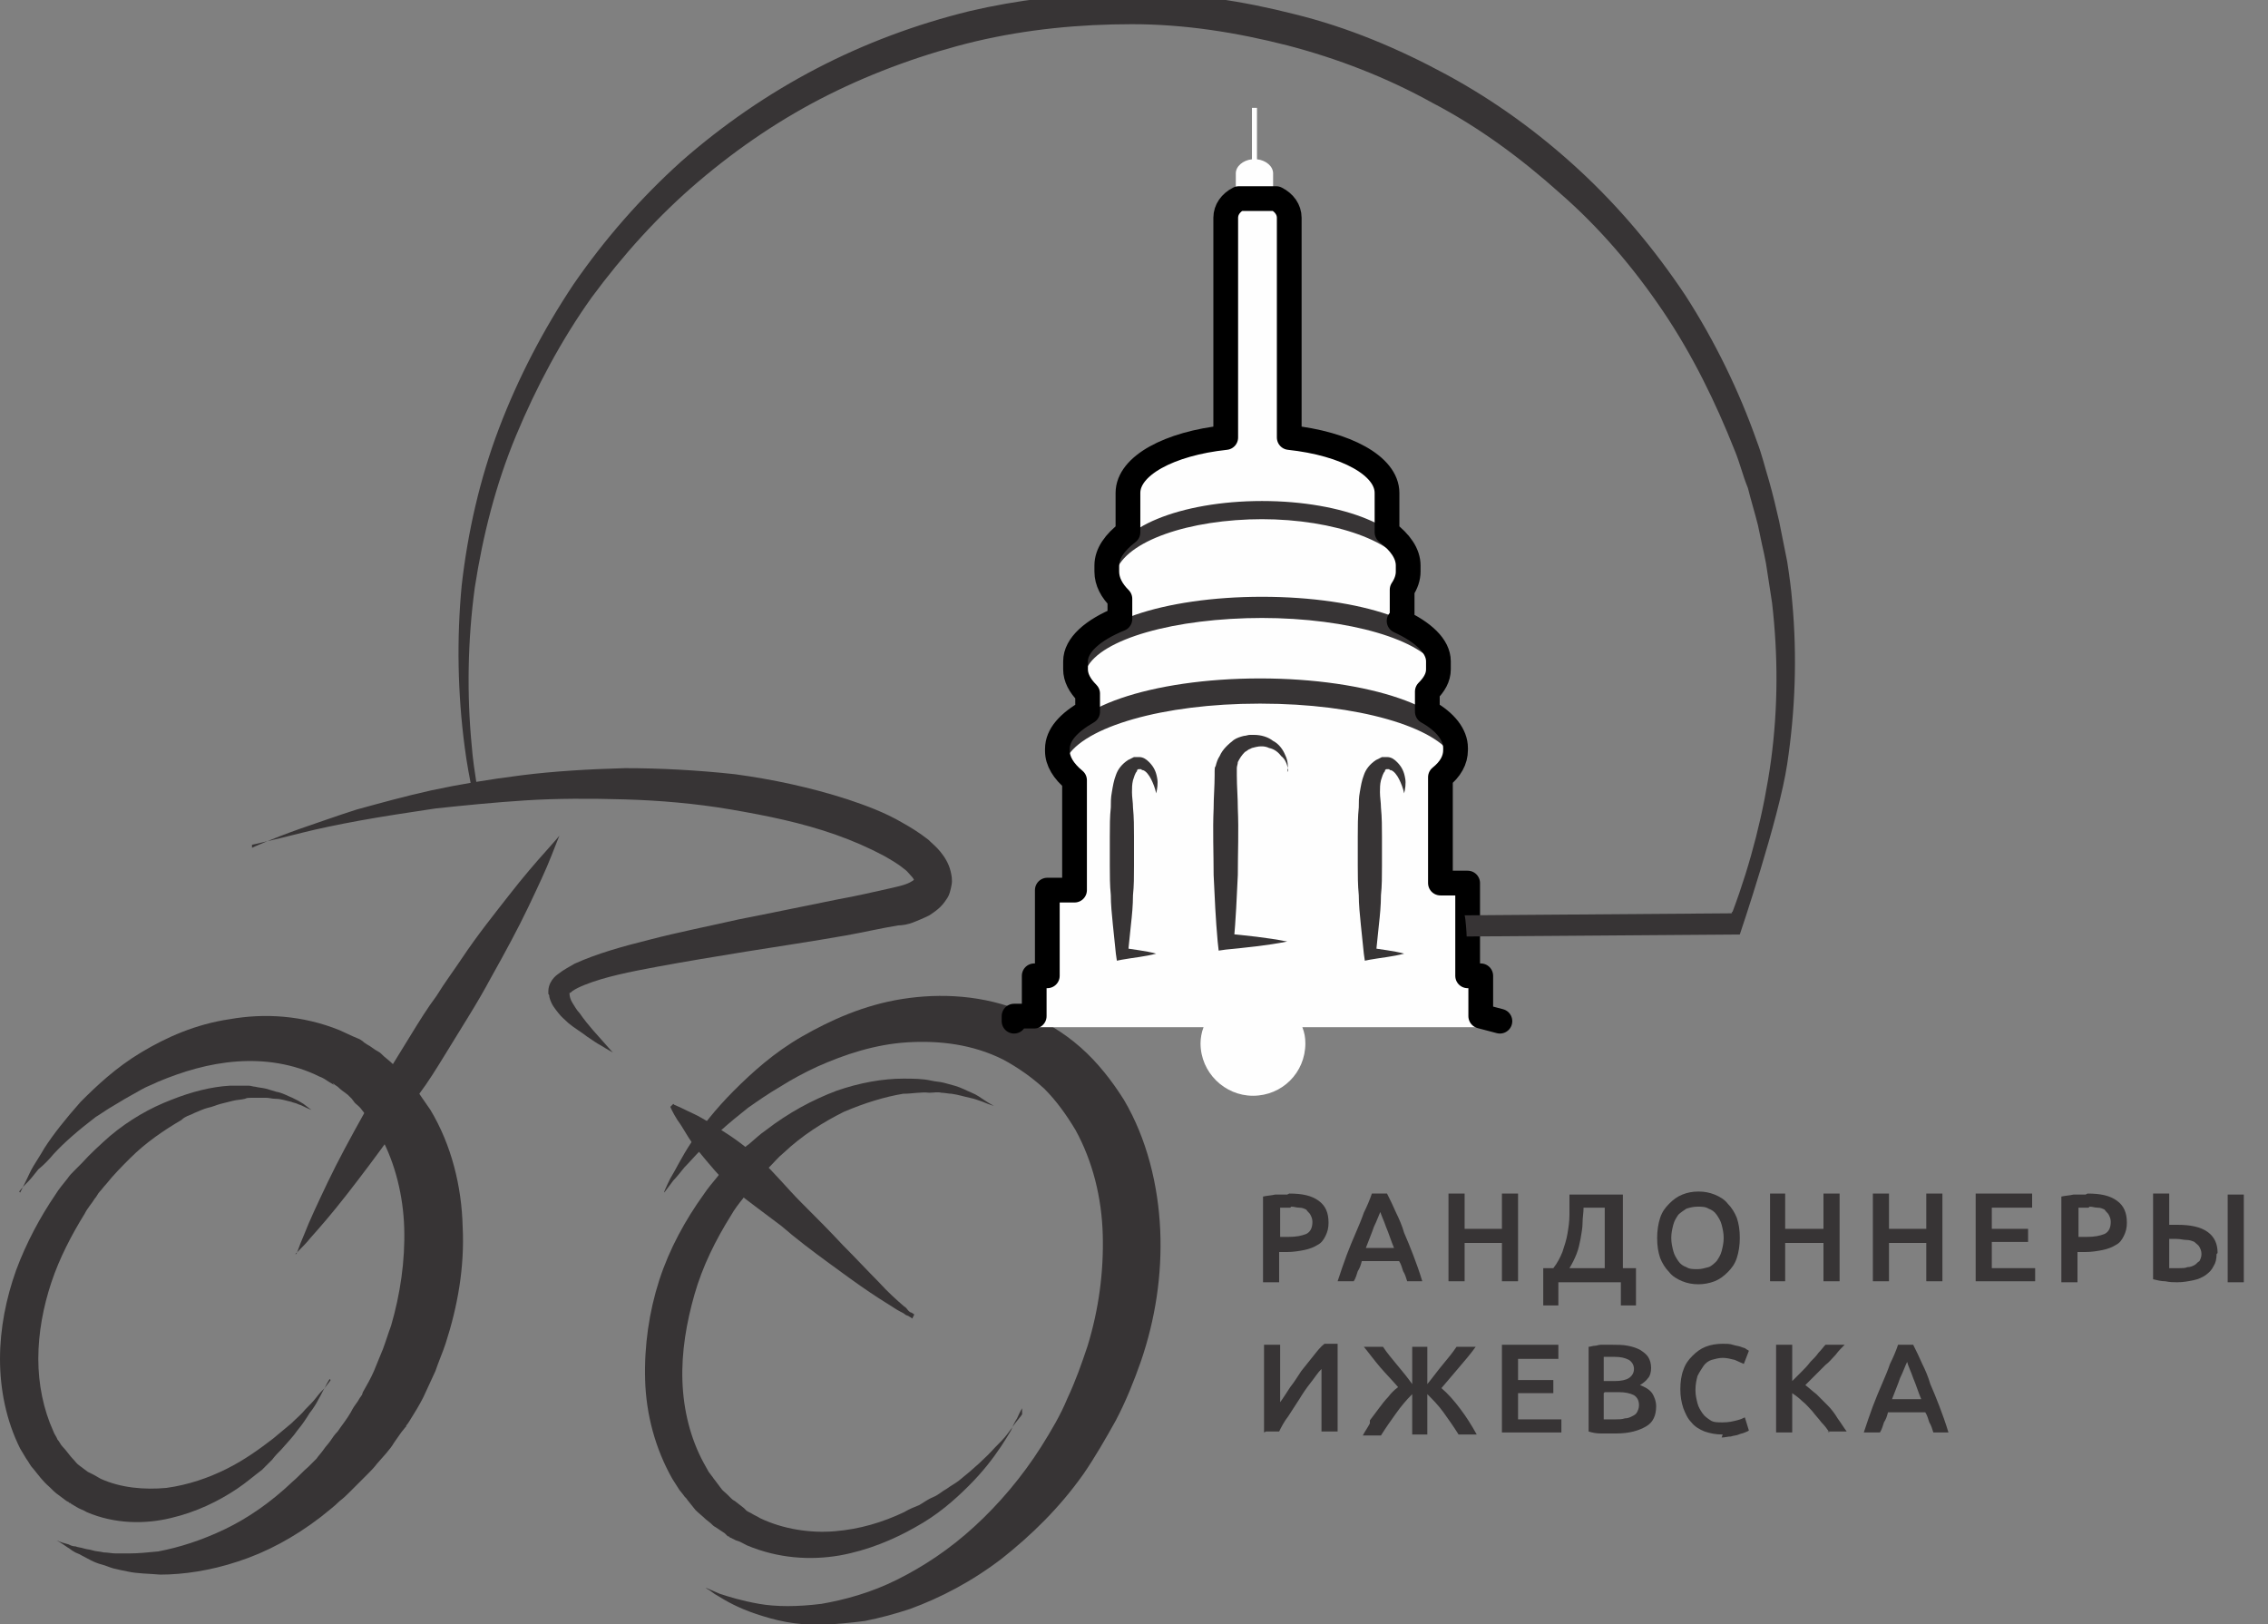 <?xml version="1.0" encoding="UTF-8"?>
<!DOCTYPE svg PUBLIC "-//W3C//DTD SVG 1.1//EN" "http://www.w3.org/Graphics/SVG/1.1/DTD/svg11.dtd">
<!-- Creator: CorelDRAW X6 -->
<svg xmlns="http://www.w3.org/2000/svg" xml:space="preserve" width="2.25in" height="1.611in" version="1.1" style="shape-rendering:geometricPrecision; text-rendering:geometricPrecision; image-rendering:optimizeQuality; fill-rule:evenodd; clip-rule:evenodd"
viewBox="0 0 2250 1611"
 xmlns:xlink="http://www.w3.org/1999/xlink">
 <rect x="0" y="0" width="2250" height="1611" fill="#808080" stroke="none"/>
 <defs>
  <style type="text/css">
   <![CDATA[
    .str0 {stroke:black;stroke-width:24.543;stroke-linecap:round;stroke-linejoin:round}
    .fil2 {fill:none;fill-rule:nonzero}
    .fil0 {fill:#373435;fill-rule:nonzero}
    .fil1 {fill:#FEFEFE;fill-rule:nonzero}
   ]]>
  </style>
 </defs>
 <g id="Layer_x0020_1">
  <path class="fil0" d="M659 1182c0,0 2,-5 6,-13 5,-8 11,-21 21,-36 10,-15 24,-33 42,-51 18,-18 40,-38 68,-54 28,-16 61,-31 99,-37 38,-6 81,-4 121,13 20,9 39,20 56,35 17,15 31,33 43,52 23,39 34,85 36,129 2,45 -5,89 -19,130 -7,20 -15,40 -25,59 -10,18 -21,37 -32,53 -24,34 -52,61 -81,84 -30,23 -61,39 -91,50 -15,5 -30,9 -45,12 -15,2 -29,3 -42,4 -13,0 -25,-1 -36,-3 -11,-2 -21,-5 -30,-8 -18,-6 -30,-13 -38,-18 -4,-2 -7,-5 -9,-6 -2,-1 -3,-2 -3,-2 0,0 5,2 14,6 9,3 22,7 39,10 17,3 38,3 62,0 23,-4 49,-11 75,-24 26,-13 52,-30 77,-53 24,-22 47,-49 66,-79 10,-16 19,-31 26,-48 8,-17 14,-34 20,-52 11,-36 16,-73 15,-110 -1,-37 -10,-73 -27,-104 -9,-15 -19,-29 -31,-41 -12,-11 -26,-21 -41,-29 -30,-15 -63,-19 -95,-17 -32,2 -62,12 -89,24 -13,6 -26,13 -37,20 -12,7 -22,14 -32,21 -19,15 -35,29 -47,42 -6,6 -11,12 -16,17 -4,5 -8,10 -11,13 -6,8 -9,12 -9,12z"/>
  <path class="fil0" d="M1014 1397c0,0 -2,3 -5,10 -2,3 -4,7 -6,12 -3,5 -6,10 -10,16 -8,12 -18,25 -32,39 -14,14 -31,29 -53,41 -21,12 -47,23 -75,28 -29,5 -61,3 -92,-10 -4,-2 -7,-4 -11,-5l-6 -3c-1,0 1,1 -1,-1l0 0 -1 0 -1 -1 -2 -2 -9 -6c-2,-1 -3,-2 -5,-4l-5 -4c-3,-3 -7,-6 -10,-9l-8 -10c-1,-2 -3,-3 -4,-5l-4 -5 -7 -11c-17,-30 -26,-64 -27,-98 -1,-34 4,-68 14,-99 10,-31 26,-60 44,-85 4,-6 9,-12 14,-18 2,-3 5,-6 7,-9 3,-3 5,-5 8,-8 3,-3 5,-5 8,-8 3,-3 5,-5 8,-7 6,-5 11,-10 17,-14 22,-17 46,-30 70,-39 23,-8 46,-12 66,-12 10,0 19,0 28,2 4,1 8,1 12,2 4,1 7,2 11,3 7,2 12,5 17,7 5,2 9,5 12,7 6,4 10,6 10,6 0,0 -4,-1 -11,-4 -3,-1 -8,-3 -13,-4 -5,-1 -11,-3 -18,-4 -3,0 -7,-1 -10,-1 -4,-1 -8,0 -12,0 -8,-1 -17,1 -26,1 -18,3 -38,9 -59,18 -20,10 -41,23 -60,41 -5,4 -9,9 -14,14 -2,2 -5,5 -7,7 -2,3 -4,5 -6,8 -2,3 -4,5 -7,8 -2,3 -4,5 -6,8 -4,5 -8,10 -12,17 -15,24 -28,50 -36,78 -8,28 -13,57 -12,86 1,29 8,57 21,81l5 9 3 4c1,1 2,3 3,4l6 8c2,3 4,4 7,7l3 3c1,1 2,2 4,3l9 7 2 2 1 1 1 0 0 0c-2,-1 0,0 -1,0l4 2c3,2 6,3 9,5 23,11 50,15 74,13 25,-2 48,-9 69,-19 5,-3 10,-5 15,-7 5,-3 9,-6 14,-8 5,-2 9,-6 13,-8 4,-3 8,-5 12,-8 15,-12 27,-23 36,-33 5,-5 9,-9 12,-13 3,-4 6,-8 8,-11 5,-6 7,-9 7,-9z"/>
  <path class="fil0" d="M327 1368c0,0 -2,3 -5,9 -2,3 -3,6 -6,11 -2,4 -5,9 -9,14 -3,5 -7,11 -12,17 -4,6 -10,12 -16,19 -3,3 -6,6 -9,10 -3,3 -7,7 -10,10 -8,6 -16,13 -25,19 -18,12 -40,23 -66,29 -25,6 -55,6 -83,-6 -3,-2 -7,-3 -10,-5l-5 -3c-1,0 1,1 -1,-1l0 0 -1 0 -1 -1 -2 -1 -8 -6c-3,-2 -6,-5 -9,-8 -7,-6 -11,-12 -16,-18 -3,-3 -4,-6 -7,-10 -2,-3 -4,-7 -6,-10 -14,-28 -20,-59 -20,-89 0,-30 6,-60 16,-88 10,-27 24,-53 39,-75 3,-5 8,-11 12,-16 2,-3 4,-5 7,-8 2,-2 5,-5 7,-7 9,-10 19,-19 28,-27 19,-16 40,-28 61,-36 20,-8 40,-13 58,-14 4,0 9,0 13,0 2,0 4,0 6,0 2,0 4,1 6,1 4,1 7,1 11,2 3,1 7,2 10,3 6,1 11,4 16,6 2,1 4,2 6,3 2,1 3,2 5,3 5,4 8,6 8,6 0,0 -3,-1 -9,-4 -2,-1 -3,-1 -5,-2 -2,-1 -4,-1 -6,-2 -5,-1 -10,-3 -16,-3 -3,0 -6,-1 -9,-1 -3,0 -7,0 -10,0 -2,0 -4,0 -5,0 -2,0 -4,0 -6,1 -4,1 -8,1 -12,2 -4,1 -8,2 -12,3 -4,1 -8,3 -13,4 -4,1 -8,3 -13,5 -2,1 -4,2 -7,3 -2,1 -4,2 -6,4 -17,10 -35,22 -51,38 -8,8 -16,16 -24,26 -2,2 -4,5 -6,7 -2,2 -3,5 -5,7 -3,5 -7,9 -10,15 -13,21 -25,44 -33,68 -8,24 -13,50 -13,76 0,25 5,50 15,72 1,3 3,5 4,8 2,2 3,5 5,7 4,4 7,9 11,13 2,2 3,4 6,6l8 6 2 1 1 1 0 0 0 0c-2,-1 0,0 -1,-1l4 2 7 4c20,9 43,11 65,9 22,-3 42,-10 60,-19 18,-9 33,-20 46,-30 6,-5 12,-10 18,-15 5,-5 10,-9 14,-14 4,-4 8,-8 11,-12 3,-4 6,-7 8,-9 4,-5 6,-8 6,-8z"/>
  <path class="fil0" d="M20 1183c0,0 2,-4 6,-12 2,-4 4,-9 7,-14 3,-5 7,-11 11,-18 9,-14 21,-29 36,-46 16,-16 35,-34 60,-49 25,-15 54,-28 88,-33 34,-6 72,-4 109,11 4,2 9,4 13,6l7 3 3 2 1 1 3 2c4,2 7,5 11,7 2,1 4,3 6,5l6 5c4,4 8,7 12,11l10 12c2,2 3,4 5,6l4 6 9 13c21,35 31,76 32,116 2,40 -5,79 -17,116 -3,9 -7,18 -10,27 -4,9 -8,17 -12,26 -4,8 -9,16 -14,24l-2 3 -1 1 0 1 -1 1 0 0 -4 5c-2,3 -5,7 -7,10 -4,7 -11,14 -17,21 -3,4 -6,7 -9,10 -3,3 -6,6 -9,9 -3,3 -6,6 -9,9 -3,3 -6,6 -10,9 -6,6 -13,11 -19,16 -26,20 -54,35 -82,44 -27,9 -54,13 -77,13 -12,-1 -23,-1 -32,-3 -5,-1 -10,-2 -14,-3 -4,-1 -8,-3 -12,-4 -8,-2 -14,-6 -20,-9 -3,-2 -5,-2 -8,-4 -2,-1 -4,-3 -6,-4 -7,-5 -11,-7 -11,-7 0,0 4,2 12,4 2,1 4,2 7,2 2,1 5,1 8,2 3,1 6,1 9,2 3,1 7,1 11,2 4,0 8,1 12,1 4,0 9,0 13,0 9,0 19,-1 29,-2 21,-4 43,-11 66,-22 23,-11 46,-27 67,-47 6,-5 10,-10 16,-15 3,-3 5,-5 8,-8 2,-3 5,-6 7,-9 2,-3 5,-6 7,-9 2,-3 4,-6 7,-9 4,-6 9,-12 13,-19 2,-4 4,-7 7,-11l3 -5 0 0c-1,2 0,0 0,1l0 -1 1 -1 1 -3c4,-7 8,-14 11,-21 3,-7 6,-15 9,-22 3,-8 5,-15 8,-23 9,-31 14,-64 13,-97 -1,-32 -9,-64 -23,-90l-6 -9 -3 -5c-1,-2 -2,-3 -3,-4l-7 -9c-2,-3 -5,-5 -7,-7l-3 -4c-1,-1 -2,-2 -4,-4 -4,-3 -7,-5 -10,-8l-3 -2 -1 -1 -1 0 0 0c3,2 1,0 1,1l-5 -3c-3,-2 -6,-4 -9,-5 -26,-13 -55,-17 -82,-15 -28,2 -54,10 -78,20 -6,3 -12,5 -17,8 -5,3 -11,6 -16,9 -5,3 -10,6 -15,9 -5,3 -9,6 -14,9 -17,13 -31,25 -42,37 -5,6 -10,11 -15,15 -4,5 -7,9 -10,12 -6,6 -9,10 -9,10z"/>
  <path class="fil0" d="M669 1096c0,0 5,2 13,6 4,2 9,4 14,7 5,3 11,6 18,11 13,8 27,18 41,31 14,13 26,28 40,42 14,14 28,28 41,42 13,13 25,26 35,36 10,11 19,19 26,25 2,1 3,3 4,4 1,1 2,2 3,2 2,1 3,2 3,2l-2 4c0,0 -1,-1 -3,-2 -1,-1 -3,-1 -4,-2 -1,-1 -3,-2 -5,-3 -4,-2 -8,-5 -13,-8 -5,-3 -11,-7 -17,-11 -12,-8 -27,-19 -42,-30 -15,-11 -31,-23 -46,-36 -8,-6 -16,-12 -24,-18 -8,-6 -16,-12 -23,-18 -14,-12 -25,-26 -35,-38 -5,-6 -9,-12 -12,-17 -3,-5 -6,-10 -9,-14 -5,-8 -7,-13 -7,-13l3 -3z"/>
  <path class="fil0" d="M250 841c0,0 17,-8 48,-19 15,-5 34,-12 56,-19 22,-6 47,-13 74,-19 28,-6 58,-11 90,-15 32,-4 66,-6 102,-7 35,0 72,2 109,6 37,5 75,13 112,25 18,6 37,13 54,23 9,5 17,10 26,17 4,4 8,7 12,12 4,5 8,11 10,19 1,4 2,9 1,14 -1,5 -2,10 -5,14 -5,8 -11,12 -17,16 -6,3 -11,5 -16,7 -5,2 -11,3 -15,3 -18,3 -35,7 -52,10 -34,6 -68,11 -99,16 -31,5 -61,10 -88,15 -27,5 -52,10 -72,18 -5,2 -9,4 -12,6 -1,1 -2,2 -3,2 0,0 0,0 0,-1 0,0 0,1 0,1 0,0 0,0 0,0 0,0 0,0 0,1 0,2 1,6 3,9 2,3 4,7 7,10 9,13 18,22 24,29 6,7 9,10 9,10 0,0 -4,-2 -12,-7 -4,-2 -8,-5 -14,-9 -5,-4 -12,-8 -18,-13 -3,-3 -7,-6 -10,-10 -3,-4 -7,-8 -9,-16 0,-1 0,-2 -1,-3l0 -2 0 -1c0,-3 1,-6 2,-8 2,-4 5,-7 8,-9 5,-4 11,-7 16,-10 22,-10 47,-17 75,-24 27,-7 57,-13 88,-20 31,-6 64,-13 99,-20 17,-3 34,-7 52,-11 5,-1 8,-2 12,-3 3,-1 6,-2 9,-4 2,-1 3,-3 3,-2 0,0 -1,2 -1,2 0,-1 -1,-3 -3,-5 -2,-2 -4,-5 -7,-7 -6,-5 -13,-9 -20,-13 -15,-8 -31,-15 -48,-21 -34,-12 -69,-19 -104,-25 -35,-6 -71,-9 -105,-10 -34,-1 -68,-1 -99,1 -31,2 -61,5 -89,8 -27,4 -53,8 -75,12 -22,4 -41,8 -57,12 -16,4 -28,7 -37,9 -8,2 -13,3 -13,3z"/>
  <path class="fil0" d="M294 1244c0,0 1,-2 2,-5 1,-3 3,-8 6,-15 5,-13 13,-30 23,-51 10,-21 23,-45 37,-70 7,-13 14,-25 22,-38 8,-13 16,-26 24,-39 8,-13 16,-26 25,-38 8,-13 17,-25 25,-37 16,-24 33,-45 47,-63 14,-18 27,-33 36,-43 9,-10 14,-16 14,-16 0,0 -3,7 -8,20 -5,13 -13,30 -23,51 -10,21 -23,45 -37,70 -7,13 -14,25 -22,38 -8,13 -16,26 -24,39 -8,13 -16,26 -25,38 -8,13 -17,25 -25,37 -17,24 -33,45 -47,63 -14,18 -27,33 -36,43 -4,5 -8,9 -11,12 -3,3 -4,4 -4,4z"/>
  <path class="fil1" d="M1486 1013l-19 0 0 -40 -13 0 0 -92 -28 0 0 -105c10,-8 15,-17 15,-27 0,0 0,-1 0,-1 0,0 0,-1 0,-1 0,-13 -10,-26 -28,-36l0 -20c7,-7 11,-14 11,-22 0,-1 0,-3 0,-4 0,-1 0,-3 0,-4 0,-15 -14,-29 -39,-40l3 0 0 -31c4,-6 6,-12 6,-18 0,-1 0,-2 0,-3 0,-1 0,-2 0,-3 0,-12 -8,-23 -21,-33l0 -39c0,-27 -41,-49 -97,-55l0 -218c0,-8 -5,-15 -13,-19l0 -30c0,-7 -7,-13 -16,-14l0 -51 -5 0 0 51c-9,1 -16,7 -16,14l0 30c-8,4 -13,11 -13,19l0 218c-56,6 -97,28 -97,55l0 39c-13,10 -21,21 -21,33 0,1 0,2 0,3 0,1 0,2 0,3 0,10 5,19 13,27l0 21c-27,11 -44,26 -44,42 0,1 0,3 0,4 0,1 0,3 0,4 0,8 4,16 12,24l0 18c-19,11 -30,23 -30,37 0,0 0,1 0,1 0,0 0,1 0,1 0,10 6,20 17,29l0 109 -27 0 0 85 -13 0 0 40 -20 0 0 5 191 0c-2,5 -3,11 -3,16 0,29 24,52 52,52 29,0 52,-23 52,-52 0,-6 -1,-11 -3,-16l192 0 0 -5z"/>
  <path class="fil0" d="M1251 613c88,0 160,22 175,50 2,-3 3,-7 3,-10 0,-34 -79,-61 -177,-61 -98,0 -177,27 -177,61 0,3 1,7 3,10 14,-29 87,-50 175,-50z"/>
  <path class="fil0" d="M1251 515c74,0 135,23 146,52 1,-3 2,-6 2,-9 0,-34 -66,-61 -147,-61 -81,0 -147,27 -147,61 0,3 1,6 2,9 10,-30 72,-52 146,-52z"/>
  <path class="fil0" d="M1278 764c-1,-6 -3,-11 -7,-14 -3,-4 -7,-7 -12,-8 -4,-2 -9,-2 -13,-1l-4 1 -2 1c-1,0 -3,2 -5,3 -3,3 -5,6 -7,10 0,2 -1,4 -1,6 0,1 0,2 0,3l0 4c0,11 1,22 1,33 1,22 0,44 0,66 -1,22 -2,44 -4,66l-8 -8c20,2 41,4 61,8 -20,4 -41,6 -61,8l-7 1 -1 -9c-2,-22 -3,-44 -4,-66 0,-22 -1,-44 0,-66 0,-11 1,-22 1,-33l0 -4c0,-2 0,-4 1,-5 1,-4 2,-7 4,-10 3,-7 9,-12 14,-16 3,-2 6,-3 10,-4 2,0 4,-1 6,-1l4 0c7,0 14,2 19,6 6,3 10,9 12,14 3,6 3,12 2,17z"/>
  <path class="fil0" d="M1393 787c-1,-5 -3,-10 -5,-14 -2,-4 -5,-8 -8,-9 -1,0 -1,0 -2,-1 -1,0 -1,0 -2,0l0 0c0,0 2,0 1,0l0 0 0 0 0 0 -1 0c-1,0 -1,0 -2,1 0,1 0,1 0,1 -2,2 -3,6 -4,9 -1,4 -1,8 -1,12 0,5 1,10 1,15 1,10 1,20 1,29 0,10 0,20 0,29 0,10 0,20 -1,29 0,10 -1,20 -2,29 -1,10 -2,20 -3,29l-6 -6c11,2 23,3 34,6 -11,3 -23,4 -34,6l-5 1 -1 -7c-1,-10 -2,-20 -3,-29 -1,-10 -2,-20 -2,-29 -1,-10 -1,-20 -1,-29 0,-10 0,-20 0,-29 0,-10 0,-20 1,-29 0,-5 0,-10 1,-15 1,-6 2,-12 4,-17 2,-6 6,-11 12,-15 2,-1 4,-2 6,-3l5 0c4,0 7,2 10,5 5,5 7,10 8,16 1,5 0,11 -1,15z"/>
  <path class="fil0" d="M1147 787c-1,-5 -3,-10 -5,-14 -2,-4 -5,-8 -8,-9 -1,0 -1,0 -2,-1 -1,0 -1,0 -2,0l0 0c2,0 1,0 1,0l0 0 0 0 0 0 -1 0c-1,0 -1,0 -2,1 0,1 0,1 0,1 -2,2 -3,6 -4,9 -1,4 -1,8 -1,12 0,5 1,10 1,15 1,10 1,20 1,29 0,10 0,20 0,29 0,10 0,20 -1,29 0,10 -1,20 -2,29 -1,10 -2,20 -3,29l-6 -6c11,2 23,3 34,6 -11,3 -23,4 -34,6l-5 1 -1 -7c-1,-10 -2,-20 -3,-29 -1,-10 -2,-20 -2,-29 -1,-10 -1,-20 -1,-29 0,-10 0,-20 0,-29 0,-10 0,-20 1,-29 0,-5 0,-10 1,-15 1,-6 2,-12 4,-17 2,-6 6,-11 12,-15 2,-1 4,-2 6,-3 1,0 1,0 2,0l3 0c4,0 7,2 10,5 5,5 7,10 8,16 1,5 0,11 -1,15z"/>
  <path class="fil0" d="M1251 698c95,0 175,23 191,54 2,-4 3,-8 3,-12 0,-37 -87,-67 -195,-67 -108,0 -195,30 -195,67 0,4 1,8 3,12 17,-31 96,-54 191,-54z"/>
  <path class="fil2 str0" d="M1488 1013l-19 -5 0 -40 -13 0 0 -92 -27 0 0 -105c10,-8 15,-17 15,-27 0,0 0,-1 0,-1 0,0 0,-1 0,-1 0,-13 -10,-26 -28,-36l0 -20c7,-7 11,-14 11,-22 0,-1 0,-3 0,-4 0,-1 0,-3 0,-4 0,-15 -15,-29 -39,-40l3 0 0 -31c4,-6 6,-12 6,-18 0,-1 0,-2 0,-3 0,-1 0,-2 0,-3 0,-12 -8,-23 -21,-33l0 -39c0,-27 -41,-49 -97,-55l0 -218c0,-8 -5,-15 -13,-19l-37 0c-8,4 -13,11 -13,19l0 218c-56,6 -97,28 -97,55l0 39c-13,10 -21,21 -21,33 0,1 0,2 0,3 0,1 0,2 0,3 0,10 5,19 13,27l0 20c-27,11 -44,26 -44,42 0,1 0,3 0,4 0,1 0,3 0,4 0,8 4,16 12,24l0 18c-19,11 -30,23 -30,37 0,0 0,1 0,1 0,0 0,1 0,1 0,10 6,20 17,29l0 109 -27 0 0 85 -13 0 0 40 -20 0 0 5"/>
  <path class="fil0" d="M1279 1184c13,0 22,2 29,7 7,5 10,12 10,22 0,5 -1,9 -3,13 -2,4 -4,7 -8,9 -3,2 -8,4 -13,5 -5,1 -11,2 -17,2l-8 0 0 30 -16 0 0 -85c4,-1 8,-1 12,-2 4,0 9,0 12,0zm1 14c-4,0 -7,0 -10,0l0 29 8 0c8,0 13,-1 18,-3 4,-2 6,-6 6,-12 0,-3 -1,-5 -2,-7 -1,-2 -3,-3 -4,-5 -2,-1 -4,-2 -7,-2 -3,0 -5,-1 -8,-1z"/>
  <path class="fil0" d="M1396 1271c-1,-3 -2,-7 -4,-10 -1,-3 -2,-7 -4,-10l-37 0c-1,4 -2,7 -4,10 -1,3 -2,7 -4,10l-16 0c3,-9 6,-18 9,-26 3,-8 6,-15 9,-22 3,-7 6,-14 8,-20 3,-6 6,-13 8,-19l15 0c3,6 6,12 9,19 3,6 6,13 8,20 3,7 6,14 9,22 3,8 6,16 9,26l-17 0zm-26 -70c-2,4 -4,10 -7,16 -2,6 -5,13 -8,21l28 0c-3,-7 -5,-14 -8,-21 -2,-6 -5,-12 -6,-16z"/>
  <polygon class="fil0" points="1490,1184 1506,1184 1506,1271 1490,1271 1490,1233 1453,1233 1453,1271 1437,1271 1437,1184 1453,1184 1453,1219 1490,1219 "/>
  <path class="fil0" d="M1530 1258l11 0c4,-5 7,-11 9,-16 2,-6 4,-12 5,-18 1,-6 2,-12 2,-19 0,-7 0,-13 0,-20l53 0 0 73 13 0 0 37 -15 0 0 -23 -62 0 0 23 -15 0 0 -37zm41 -60c0,5 -1,10 -1,15 0,5 -1,10 -2,16 -1,5 -2,10 -4,15 -2,5 -4,9 -7,14l35 0 0 -60 -23 0z"/>
  <path class="fil0" d="M1726 1228c0,7 -1,14 -3,20 -2,6 -5,10 -9,14 -4,4 -8,7 -13,9 -5,2 -11,3 -16,3 -6,0 -11,-1 -16,-3 -5,-2 -10,-5 -13,-9 -4,-4 -7,-9 -9,-14 -2,-6 -3,-12 -3,-20 0,-7 1,-14 3,-20 2,-6 5,-10 9,-14 4,-4 8,-7 13,-9 5,-2 10,-3 16,-3 6,0 11,1 16,3 5,2 10,5 13,9 4,4 7,9 9,14 2,6 3,12 3,20zm-68 0c0,5 1,9 2,13 1,4 3,7 5,10 2,3 5,5 8,6 3,2 7,2 11,2 4,0 7,-1 11,-2 3,-1 6,-4 8,-6 2,-3 4,-6 5,-10 1,-4 2,-8 2,-13 0,-5 -1,-9 -2,-13 -1,-4 -3,-7 -5,-10 -2,-3 -5,-5 -8,-6 -3,-2 -7,-2 -11,-2 -4,0 -8,1 -11,2 -3,2 -6,4 -8,6 -2,3 -4,6 -5,10 -1,4 -2,8 -2,13z"/>
  <polygon class="fil0" points="1809,1184 1825,1184 1825,1271 1809,1271 1809,1233 1771,1233 1771,1271 1756,1271 1756,1184 1771,1184 1771,1219 1809,1219 "/>
  <polygon class="fil0" points="1911,1184 1927,1184 1927,1271 1911,1271 1911,1233 1874,1233 1874,1271 1858,1271 1858,1184 1874,1184 1874,1219 1911,1219 "/>
  <polygon class="fil0" points="1960,1271 1960,1184 2016,1184 2016,1198 1976,1198 1976,1219 2012,1219 2012,1232 1976,1232 1976,1258 2019,1258 2019,1271 "/>
  <path class="fil0" d="M2071 1184c13,0 22,2 29,7 7,5 10,12 10,22 0,5 -1,9 -3,13 -2,4 -4,7 -8,9 -3,2 -8,4 -13,5 -5,1 -11,2 -17,2l-8 0 0 30 -16 0 0 -85c4,-1 8,-1 12,-2 4,0 9,0 12,0zm1 14c-4,0 -7,0 -10,0l0 29 8 0c8,0 13,-1 18,-3 4,-2 6,-6 6,-12 0,-3 -1,-5 -2,-7 -1,-2 -3,-3 -4,-5 -2,-1 -4,-2 -7,-2 -3,0 -5,-1 -8,-1z"/>
  <path class="fil0" d="M2199 1244c0,5 -1,9 -3,12 -2,4 -4,6 -8,9 -3,2 -7,4 -12,5 -5,1 -10,2 -16,2 -4,0 -7,0 -12,-1 -4,0 -8,-1 -12,-2l0 -85 16 0 0 31c1,0 3,0 4,0 1,0 2,0 4,0 13,0 23,2 30,7 7,5 10,12 10,21zm-41 -15c-1,0 -2,0 -3,0 -1,0 -2,0 -3,0l0 29c1,0 2,0 4,0 1,0 3,0 6,0 3,0 6,0 8,-1 3,0 5,-1 7,-2 2,-1 3,-3 5,-4 1,-2 2,-4 2,-7 0,-3 -1,-5 -2,-7 -1,-2 -3,-3 -5,-5 -2,-1 -5,-2 -8,-2 -3,0 -6,-1 -10,-1zm52 -44l16 0 0 87 -16 0 0 -87z"/>
  <path class="fil0" d="M1254 1421l0 -87 16 0 0 57c3,-4 6,-9 10,-15 4,-5 7,-10 11,-16 4,-5 8,-10 12,-15 4,-5 7,-9 11,-12l13 0 0 87 -16 0 0 -62c-4,4 -7,9 -11,14 -4,5 -8,11 -11,16 -4,6 -7,11 -11,17 -4,5 -7,11 -9,15l-13 0z"/>
  <path class="fil0" d="M1359 1409c3,-4 6,-8 9,-12 3,-4 6,-8 9,-11 3,-4 6,-7 10,-10 -6,-7 -12,-13 -18,-20 -6,-7 -11,-14 -16,-20l19 0c4,6 9,12 14,18 5,6 10,12 15,19l0 -37 15 0 0 37c5,-6 10,-13 15,-19 5,-6 10,-12 14,-18l19 0c-5,7 -11,14 -17,21 -6,7 -12,14 -17,20 7,6 13,13 19,21 6,8 11,16 16,25l-18 0c-5,-8 -10,-15 -15,-22 -5,-7 -11,-13 -16,-18l0 40 -15 0 0 -40c-6,6 -11,12 -16,19 -5,7 -10,14 -15,22l-18 0c2,-4 5,-8 7,-12z"/>
  <polygon class="fil0" points="1490,1421 1490,1334 1546,1334 1546,1348 1506,1348 1506,1369 1541,1369 1541,1382 1506,1382 1506,1408 1549,1408 1549,1421 "/>
  <path class="fil0" d="M1602 1422c-5,0 -9,0 -14,0 -5,0 -9,-1 -12,-2l0 -84c2,0 4,-1 6,-1 2,0 4,-1 6,-1 2,0 4,0 6,0 2,0 4,0 6,0 5,0 10,0 15,1 5,1 8,2 12,4 3,2 6,4 8,7 2,3 3,7 3,11 0,4 -1,8 -3,10 -2,3 -5,5 -8,7 5,2 9,4 12,8 2,3 4,8 4,13 0,9 -3,16 -10,20 -7,4 -16,7 -30,7zm-11 -52l11 0c6,0 11,-1 14,-3 3,-2 5,-5 5,-9 0,-4 -2,-7 -5,-9 -4,-2 -8,-3 -14,-3 -2,0 -5,0 -6,0 -2,0 -3,0 -5,0l0 23zm0 12l0 26c2,0 4,0 6,0 2,0 4,0 6,0 3,0 6,0 9,-1 3,0 5,-1 7,-2 2,-1 4,-2 5,-4 1,-2 2,-4 2,-7 0,-5 -2,-8 -5,-10 -4,-2 -9,-3 -15,-3l-14 0z"/>
  <path class="fil0" d="M1709 1423c-7,0 -12,-1 -18,-3 -5,-2 -10,-5 -13,-9 -4,-4 -6,-9 -8,-14 -2,-6 -3,-12 -3,-19 0,-7 1,-14 3,-19 2,-6 5,-10 9,-14 4,-4 8,-7 13,-9 5,-2 11,-3 17,-3 4,0 7,0 10,1 3,1 5,1 8,2 2,1 4,1 5,2 1,1 2,1 3,2l-5 13c-2,-1 -5,-2 -9,-4 -4,-1 -8,-2 -12,-2 -4,0 -7,1 -11,2 -3,1 -6,3 -8,6 -2,3 -4,6 -6,10 -1,4 -2,8 -2,14 0,5 1,9 2,13 1,4 3,7 5,10 2,3 5,5 8,7 3,2 7,2 12,2 6,0 10,-1 14,-2 4,-1 6,-2 8,-3l4 13c-1,1 -2,1 -4,2 -2,1 -4,1 -6,2 -2,1 -5,1 -8,2 -3,0 -6,1 -9,1z"/>
  <path class="fil0" d="M1815 1421c-2,-3 -5,-7 -8,-10 -3,-4 -6,-7 -9,-11 -3,-3 -6,-7 -10,-10 -3,-3 -7,-6 -10,-8l0 39 -16 0 0 -87 16 0 0 36c3,-3 6,-6 9,-9 3,-3 6,-6 9,-10 3,-3 6,-6 8,-9 3,-3 5,-6 7,-8l19 0c-3,3 -6,6 -9,10 -3,3 -6,7 -10,10 -3,3 -7,7 -10,10 -3,3 -7,7 -10,10 4,3 7,6 11,9 4,4 7,7 11,11 4,4 7,8 10,13 3,4 6,9 9,13l-19 0z"/>
  <path class="fil0" d="M1918 1421c-1,-3 -2,-7 -4,-10 -1,-3 -2,-7 -4,-10l-37 0c-1,4 -2,7 -4,10 -1,3 -2,7 -4,10l-16 0c3,-9 6,-18 9,-26 3,-8 6,-15 9,-22 3,-7 6,-14 8,-20 3,-6 6,-13 8,-19l15 0c3,6 6,12 9,19 3,6 6,13 8,20 3,7 6,14 9,22 3,8 6,16 9,26l-17 0zm-26 -70c-2,4 -4,10 -7,16 -2,6 -5,13 -8,21l29 0c-3,-7 -5,-14 -8,-21 -2,-6 -5,-12 -6,-16z"/>
  <path class="fil0" d="M1720 904l-2 1c0,1 0,1 -1,2l3 -3z"/>
  <path class="fil0" d="M1718 906l-265 2c1,3 2,18 2,21l271 -2c0,0 39,-115 47,-169 8,-53 10,-107 5,-161 -1,-13 -3,-27 -5,-40l-2 -10 -2 -10 -4 -20c-3,-13 -6,-26 -10,-40 -4,-13 -7,-26 -12,-39 -18,-51 -42,-100 -71,-145 -30,-45 -65,-87 -105,-124 -40,-37 -84,-69 -132,-95 -48,-26 -98,-47 -151,-60 -51,-13 -103,-21 -156,-21l-19 0c-50,1 -100,7 -147,18 -53,13 -104,32 -152,57 -48,25 -93,56 -134,92 -40,36 -76,77 -107,122 -30,45 -55,93 -74,143 -19,50 -31,103 -37,156 -5,53 -4,107 3,160 2,16 5,31 8,47 2,-1 4,-1 5,-2 0,-2 -1,-5 -1,-7 -2,-13 -4,-26 -5,-39 -5,-52 -4,-105 3,-157 8,-52 21,-103 41,-151 20,-48 45,-95 75,-137 31,-42 66,-81 106,-115 40,-34 83,-63 129,-86 46,-23 96,-41 146,-53 51,-12 103,-17 155,-17 52,0 103,8 154,21 50,13 99,32 144,57 46,24 88,55 127,90 39,34 73,74 102,117 29,43 52,90 71,138 5,12 8,25 13,37 3,12 7,25 10,37l4 19 2 9 2 10c2,13 4,26 6,39 6,52 6,104 -1,156 -7,51 -20,102 -38,150z"/>
 </g>
</svg>
